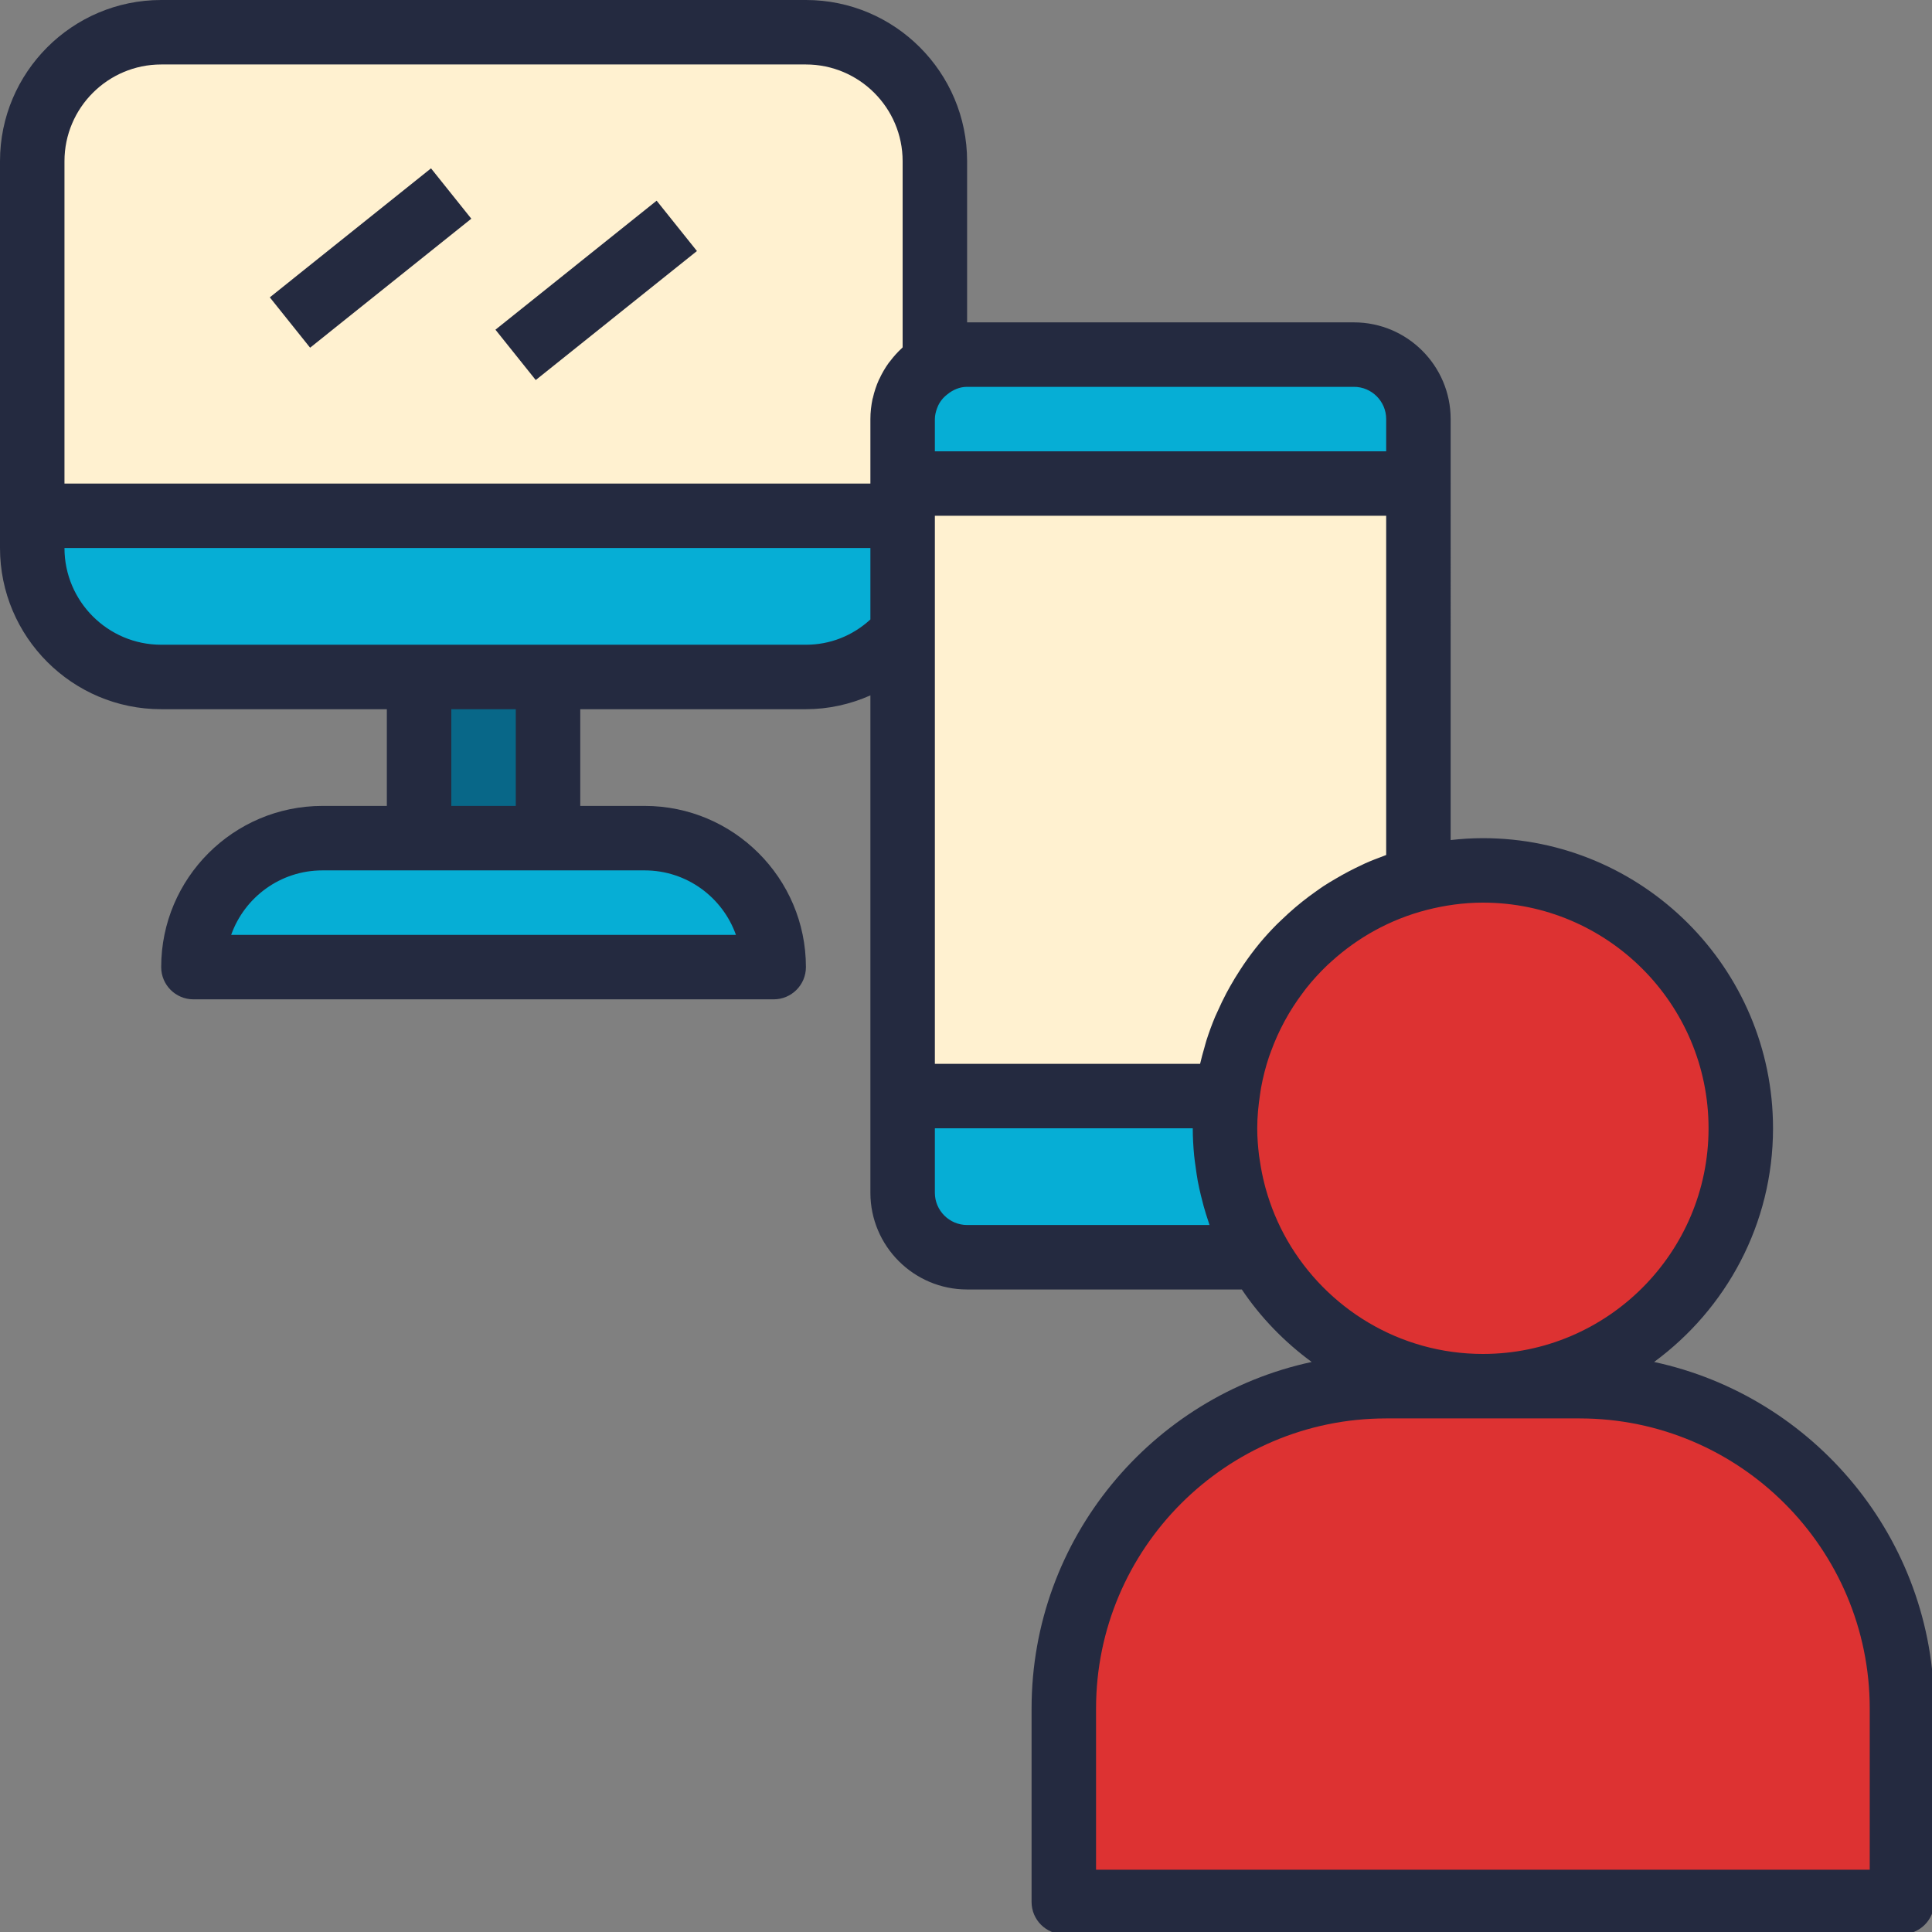 <?xml version="1.0" encoding="UTF-8" standalone="no"?>
<svg
   xmlns:dc="http://purl.org/dc/elements/1.1/"
   xmlns:cc="http://creativecommons.org/ns#"
   xmlns:rdf="http://www.w3.org/1999/02/22-rdf-syntax-ns#"
   xmlns:svg="http://www.w3.org/2000/svg"
   xmlns="http://www.w3.org/2000/svg"
   xmlns:sodipodi="http://sodipodi.sourceforge.net/DTD/sodipodi-0.dtd"
   xmlns:inkscape="http://www.inkscape.org/namespaces/inkscape"
   version="1.1"
   id="Capa_1"
   x="0px"
   y="0px"
   viewBox="0 0 70 70"
   xml:space="preserve"
   sodipodi:docname="dd.svg"
   width="70"
   height="70"
   inkscape:export-filename="/Users/apple/Desktop/data/work/2 workspace/git/consultancy/img/svg/dd.png"
   inkscape:export-xdpi="300"
   inkscape:export-ydpi="300"
   inkscape:version="1.0 (4035a4f, 2020-05-01)"><rect x="0" y="0" width="70" height="70" fill="#808080" stroke="none"/><defs
   id="defs1571" /><sodipodi:namedview
   inkscape:document-rotation="0"
   pagecolor="#ffffff"
   bordercolor="#666666"
   borderopacity="1"
   objecttolerance="10"
   gridtolerance="10"
   guidetolerance="10"
   inkscape:pageopacity="0"
   inkscape:pageshadow="2"
   inkscape:window-width="1001"
   inkscape:window-height="758"
   id="namedview1569"
   showgrid="false"
   fit-margin-top="0"
   fit-margin-left="0"
   fit-margin-right="0"
   fit-margin-bottom="0"
   inkscape:zoom="0.7545884"
   inkscape:cx="249.28711"
   inkscape:cy="280.52558"
   inkscape:window-x="0"
   inkscape:window-y="23"
   inkscape:window-maximized="0"
   inkscape:current-layer="Capa_1" />





<g
   transform="scale(0.146)"
   id="g2226"><path
     id="path1510"
     d="m 8,128 v 8 c 0,17.672 14.328,32 32,32 h 64 32 64 c 9.616,0 18.136,-4.328 24,-11.04 V 128 Z"
     style="fill:#06aed5" /><rect
     id="rect1512"
     height="40"
     width="32"
     style="fill:#086788"
     y="168"
     x="104" /><g
     id="g1520">
	<path
   id="path1514"
   d="m 80,208 c -17.672,0 -32,14.328 -32,32 h 144 c 0,-17.672 -14.328,-32 -32,-32 h -24 -32 z"
   style="fill:#06aed5" />
	<path
   id="path1516"
   d="m 226.344,95.768 c -0.104,0.168 -0.192,0.352 -0.288,0.528 -0.512,0.92 -0.92,1.888 -1.248,2.904 -0.096,0.312 -0.208,0.608 -0.288,0.928 -0.304,1.24 -0.52,2.528 -0.52,3.872 v 16 h 128 v -16 c 0,-8.84 -7.16,-16 -16,-16 h -96 c -2.928,0 -5.64,0.848 -8,2.216 -2.32,1.352 -4.256,3.272 -5.656,5.552 z"
   style="fill:#06aed5" />
	<path
   id="path1518"
   d="m 306.448,297.352 c -0.128,-0.456 -0.232,-0.912 -0.352,-1.368 -0.528,-2.016 -0.936,-4.08 -1.264,-6.168 -0.104,-0.648 -0.216,-1.296 -0.296,-1.952 C 304.208,285.28 304,282.664 304,280 c 0,-2.056 0.12,-4.08 0.304,-6.088 0.064,-0.648 0.168,-1.272 0.248,-1.912 H 224 v 24 c 0,8.84 7.16,16 16,16 h 72.632 v 0 c -2.64,-4.56 -4.728,-9.464 -6.184,-14.648 z"
   style="fill:#06aed5" />
</g><path
     id="path1522"
     d="m 304.56,271.944 c 0.168,-1.328 0.352,-2.648 0.6,-3.944 0.144,-0.768 0.32,-1.536 0.496,-2.296 0.264,-1.16 0.56,-2.304 0.888,-3.44 0.232,-0.792 0.464,-1.584 0.728,-2.368 0.352,-1.064 0.744,-2.104 1.144,-3.136 0.312,-0.8 0.608,-1.6 0.952,-2.384 0.424,-0.968 0.904,-1.912 1.376,-2.856 1.744,-3.48 3.776,-6.784 6.096,-9.872 0.344,-0.456 0.672,-0.92 1.024,-1.368 0.816,-1.024 1.672,-2.008 2.544,-2.976 0.336,-0.368 0.664,-0.744 1.008,-1.104 0.952,-1.008 1.928,-1.984 2.936,-2.92 0.264,-0.24 0.528,-0.48 0.792,-0.72 1.136,-1.024 2.288,-2.016 3.496,-2.96 l 0.008,-0.008 c 6.816,-5.312 14.728,-9.28 23.344,-11.496 v 0 V 120 H 224 v -16 c 0,-1.344 0.216,-2.632 0.528,-3.88 0.08,-0.312 0.192,-0.616 0.288,-0.928 0.32,-1.016 0.736,-1.984 1.248,-2.904 0.096,-0.176 0.184,-0.352 0.288,-0.528 1.4,-2.28 3.336,-4.192 5.656,-5.544 V 40 c 0,-17.672 -14.328,-32 -32,-32 H 40 C 22.328,8 8,22.328 8,40 v 88 H 224 V 156.96 272 h 80.552 c 0.008,-0.016 0.008,-0.032 0.008,-0.056 z"
     style="fill:#fff1d0" /><g
     id="g1528">
	<path
   id="path1524"
   d="m 432,280 c 0,-35.344 -28.656,-64 -64,-64 -5.536,0 -10.88,0.776 -16,2.096 v 0 c -8.616,2.224 -16.536,6.184 -23.344,11.496 l -0.008,0.008 c -1.2,0.936 -2.36,1.936 -3.496,2.96 -0.264,0.24 -0.528,0.472 -0.792,0.72 -1.008,0.944 -1.992,1.92 -2.936,2.92 -0.344,0.36 -0.672,0.736 -1.008,1.104 -0.872,0.968 -1.736,1.952 -2.544,2.976 -0.352,0.448 -0.68,0.912 -1.024,1.368 -2.32,3.088 -4.36,6.384 -6.096,9.872 -0.472,0.944 -0.952,1.88 -1.376,2.856 -0.344,0.784 -0.64,1.584 -0.952,2.384 -0.408,1.032 -0.8,2.08 -1.144,3.136 -0.256,0.784 -0.496,1.568 -0.728,2.368 -0.328,1.136 -0.624,2.28 -0.888,3.44 -0.176,0.76 -0.352,1.52 -0.496,2.296 -0.248,1.304 -0.432,2.624 -0.6,3.944 0,0.016 -0.008,0.032 -0.008,0.056 -0.08,0.64 -0.184,1.272 -0.248,1.912 C 304.12,275.92 304,277.944 304,280 c 0,2.664 0.208,5.28 0.528,7.856 0.08,0.656 0.2,1.304 0.296,1.952 0.328,2.088 0.736,4.152 1.264,6.168 0.12,0.456 0.224,0.92 0.352,1.368 1.472,5.168 3.544,10.088 6.184,14.648 v 0 c 11.072,19.112 31.696,32 55.368,32 C 403.344,344 432,315.344 432,280 Z"
   style="fill:#dd3232" />
	<path
   id="path1526"
   d="m 392,344 h -24 -24 c -44.184,0 -80,35.816 -80,80 v 48 h 208 v -48 c 0,-44.184 -35.816,-80 -80,-80 z"
   style="fill:#dd3232" />
</g><g
     id="g1536">
	<path
   id="path1530"
   d="m 40,176 h 56 v 24 H 80 c -22.056,0 -40,17.944 -40,40 0,4.416 3.584,8 8,8 h 144 c 4.416,0 8,-3.584 8,-8 0,-22.056 -17.944,-40 -40,-40 h -16 v -24 h 56 c 5.56,0 10.992,-1.208 16,-3.432 V 296 c 0,13.232 10.768,24 24,24 h 68.176 c 4.68,6.968 10.576,13.024 17.336,17.992 C 285.84,346.512 256,381.824 256,424 v 48 c 0,4.416 3.584,8 8,8 h 208 c 4.416,0 8,-3.584 8,-8 V 424 C 480,381.824 450.16,346.512 410.488,337.992 428.344,324.872 440,303.8 440,280 c 0,-39.696 -32.304,-72 -72,-72 -2.704,0 -5.368,0.176 -8,0.472 V 104 C 360,90.768 349.232,80 336,80 H 240 V 40 C 240,17.944 222.056,0 200,0 H 40 C 17.944,0 0,17.944 0,40 v 96 c 0,22.056 17.944,40 40,40 z m 142.632,56 H 57.368 c 3.304,-9.312 12.2,-16 22.632,-16 h 24 32 24 c 10.432,0 19.328,6.688 22.632,16 z M 128,200 h -16 v -24 h 16 z m 72,-40 H 136 104 40 C 26.768,160 16,149.232 16,136 h 200 v 17.728 C 211.568,157.792 205.984,160 200,160 Z M 300.152,304 H 240 c -4.408,0 -8,-3.592 -8,-8 v -16 h 64 c 0,2.24 0.128,4.472 0.336,6.704 0.088,0.968 0.24,1.904 0.368,2.856 0.16,1.192 0.328,2.384 0.544,3.568 0.224,1.2 0.496,2.376 0.776,3.552 0.216,0.888 0.44,1.768 0.68,2.648 0.36,1.296 0.752,2.568 1.184,3.832 0.104,0.28 0.168,0.568 0.264,0.84 z M 392,352 c 39.696,0 72,32.304 72,72 v 40 H 272 v -40 c 0,-39.696 32.304,-72 72,-72 z m 32,-72 c 0,30.88 -25.12,56 -56,56 -20.744,0 -38.84,-11.36 -48.52,-28.16 -2.352,-4.088 -4.152,-8.44 -5.4,-12.928 -0.104,-0.368 -0.192,-0.744 -0.288,-1.112 -0.472,-1.824 -0.832,-3.672 -1.112,-5.536 -0.072,-0.496 -0.168,-0.992 -0.232,-1.496 C 312.176,284.52 312,282.264 312,280 c 0,-2.888 0.288,-5.72 0.712,-8.504 0.072,-0.496 0.136,-0.992 0.224,-1.48 0.488,-2.672 1.152,-5.28 2.008,-7.824 0.144,-0.44 0.32,-0.864 0.48,-1.304 1.896,-5.192 4.528,-10.04 7.816,-14.408 0.288,-0.392 0.568,-0.784 0.872,-1.168 1.632,-2.064 3.416,-4.008 5.328,-5.832 0.328,-0.312 0.68,-0.616 1.016,-0.92 6.552,-5.928 14.528,-10.4 23.536,-12.728 C 358.48,224.68 363.16,224 368,224 c 30.88,0 56,25.12 56,56 z m -85.168,-65.768 c -0.296,0.136 -0.584,0.288 -0.88,0.424 -2.216,1.024 -4.368,2.16 -6.456,3.392 -1.008,0.592 -2.024,1.184 -3,1.824 -0.712,0.472 -1.408,0.976 -2.104,1.472 -1.096,0.776 -2.176,1.576 -3.224,2.416 -0.576,0.464 -1.152,0.928 -1.712,1.408 -1.208,1.024 -2.376,2.096 -3.512,3.192 -0.368,0.352 -0.744,0.696 -1.104,1.056 -1.528,1.544 -2.992,3.136 -4.368,4.808 0,0.008 -0.008,0.008 -0.008,0.016 -1.336,1.624 -2.584,3.312 -3.776,5.04 -0.328,0.48 -0.64,0.976 -0.96,1.456 -0.856,1.304 -1.664,2.64 -2.432,4 -0.328,0.584 -0.656,1.16 -0.968,1.76 -0.76,1.44 -1.464,2.912 -2.128,4.408 -0.208,0.472 -0.448,0.936 -0.648,1.416 -0.808,1.936 -1.536,3.912 -2.176,5.928 -0.176,0.552 -0.312,1.128 -0.472,1.688 -0.392,1.344 -0.768,2.696 -1.08,4.064 H 232 V 156.968 128 h 112 v 84.176 c -0.24,0.088 -0.472,0.192 -0.712,0.28 -1.504,0.56 -3,1.128 -4.456,1.776 z M 336,96 c 4.408,0 8,3.592 8,8 v 8 H 232 v -8 c 0,-0.96 0.24,-1.856 0.552,-2.712 0.096,-0.248 0.192,-0.496 0.312,-0.736 0.304,-0.624 0.704,-1.192 1.16,-1.712 0.336,-0.376 0.72,-0.712 1.128,-1.024 C 236.504,96.736 238.144,96 240,96 Z M 40,16 h 160 c 13.232,0 24,10.768 24,24 v 46.2 c -0.056,0.048 -0.096,0.12 -0.152,0.168 -1.088,1 -2.072,2.088 -2.96,3.272 -0.096,0.128 -0.216,0.24 -0.312,0.376 -0.912,1.264 -1.696,2.608 -2.352,4.032 -0.032,0.072 -0.08,0.144 -0.12,0.216 -0.64,1.432 -1.136,2.928 -1.488,4.48 -0.016,0.088 -0.056,0.16 -0.08,0.248 C 216.2,100.616 216,102.28 216,104 v 16 H 16 V 40 C 16,26.768 26.768,16 40,16 Z"
   style="fill:#242a40" />
	
		<rect
   id="rect1532"
   height="15.999"
   width="51.222"
   style="fill:#242a40"
   transform="matrix(-0.781,0.625,-0.625,-0.781,203.804,56.523)"
   y="56.002"
   x="66.379" />
	
		<rect
   id="rect1534"
   height="15.999"
   width="51.222"
   style="fill:#242a40"
   transform="matrix(-0.781,0.625,-0.625,-0.781,308.536,35.802)"
   y="64.008"
   x="122.378" />
</g></g>
<g
   id="g1538">
</g>
<g
   id="g1540">
</g>
<g
   id="g1542">
</g>
<g
   id="g1544">
</g>
<g
   id="g1546">
</g>
<g
   id="g1548">
</g>
<g
   id="g1550">
</g>
<g
   id="g1552">
</g>
<g
   id="g1554">
</g>
<g
   id="g1556">
</g>
<g
   id="g1558">
</g>
<g
   id="g1560">
</g>
<g
   id="g1562">
</g>
<g
   id="g1564">
</g>
<g
   id="g1566">
</g>
</svg>

